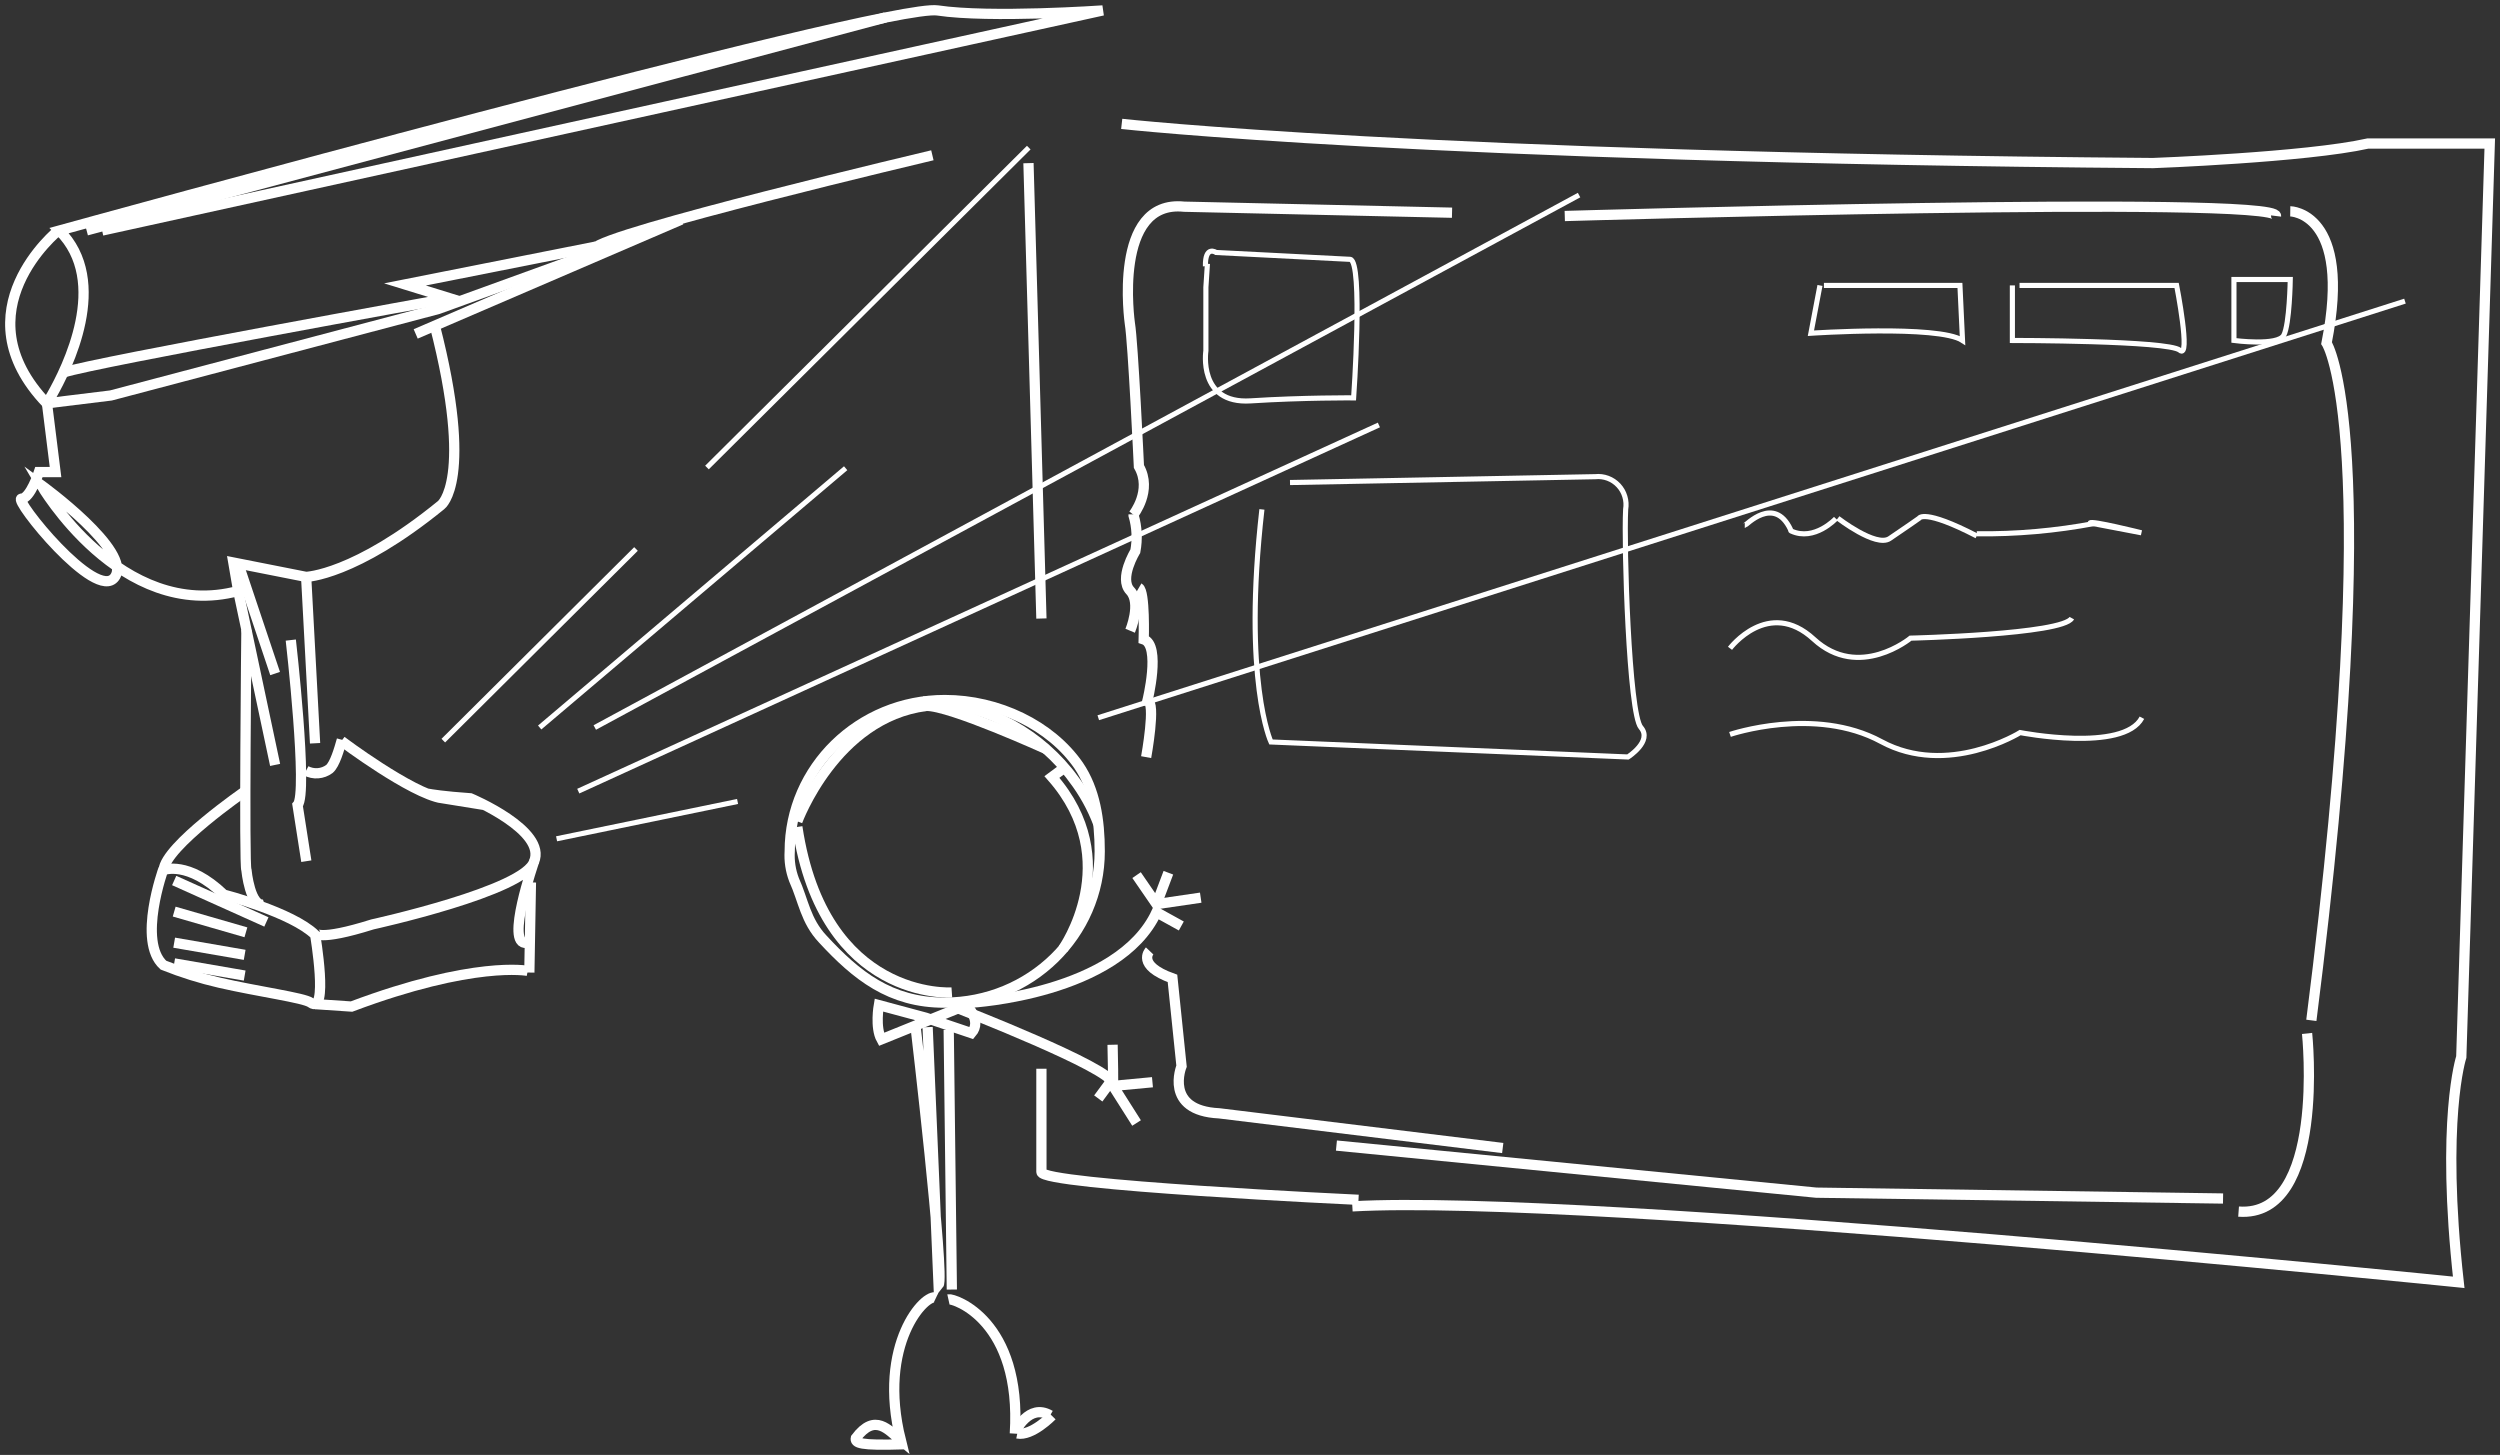 <svg width="244" height="142" viewBox="0 0 244 142" fill="none" xmlns="http://www.w3.org/2000/svg">
<rect x="0" y="0" width="244" height="142" fill="#333333" stroke="none"/>
<path d="M8.451 22.487L86.428 1.703" stroke="white" stroke-miterlimit="10"/>
<path d="M5.687 22.502C5.687 22.502 -4.066 30.367 4.566 39.381C4.566 39.381 4.751 39.088 5.041 38.584C6.527 35.971 10.806 27.483 5.784 22.502C5.784 22.502 86.391 0.253 91.51 1.019C96.628 1.786 107.629 1.019 107.629 1.019L9.966 22.502" stroke="white" stroke-miterlimit="10"/>
<path d="M91 15.156C91 15.156 58.762 22.782 58 24.257" stroke="white" stroke-miterlimit="10"/>
<path d="M66.49 21.436L40.572 32.59" stroke="white" stroke-miterlimit="10"/>
<path d="M58.193 24.057L39.525 27.76L43.885 29.105C43.885 29.105 9.082 35.385 6.237 36.346" stroke="white" stroke-miterlimit="10"/>
<path d="M63.927 22.487L42.778 30.157L10.821 38.599L4.566 39.366" stroke="white" stroke-miterlimit="10"/>
<path d="M4.566 39.223L5.42 46.074H3.801C3.801 46.074 2.954 48.665 2.099 48.665C1.245 48.665 9.402 58.828 11.199 56.334C12.997 53.84 3.994 47.32 3.994 47.32C3.994 47.32 11.771 60.743 23.248 57.679L22.773 54.9L29.867 56.304C29.867 56.304 34.607 56.184 43.053 49.296C43.053 49.296 46.322 46.9 42.429 31.749" stroke="white" stroke-miterlimit="10"/>
<path d="M23.249 57.679L26.851 74.655" stroke="white" stroke-miterlimit="10"/>
<path d="M23.249 54.997L26.851 65.739" stroke="white" stroke-miterlimit="10"/>
<path d="M29.882 56.342L30.751 72.544" stroke="white" stroke-miterlimit="10"/>
<path d="M28.382 62.471C28.382 62.471 30.09 77.434 29.043 78.583L29.897 84.052" stroke="white" stroke-miterlimit="10"/>
<path d="M29.867 75.226C30.226 75.415 30.629 75.5 31.032 75.469C31.435 75.439 31.822 75.294 32.148 75.053C32.683 74.602 33.106 73.115 33.366 72.206" stroke="white" stroke-miterlimit="10"/>
<path d="M33.322 72.319C33.322 72.319 40.126 77.434 43.157 77.915C40.928 77.073 40.691 77.554 45.913 77.915C45.913 77.915 53.438 81.055 52.116 84.119" stroke="white" stroke-miterlimit="10"/>
<path d="M24.051 61.465C24.051 61.465 23.806 84.623 24.051 84.916C24.051 84.916 24.415 88.671 25.804 88.266" stroke="white" stroke-miterlimit="10"/>
<path d="M15.954 84.803C15.954 84.803 13.383 91.886 15.954 94.2C17.74 94.914 19.578 95.489 21.451 95.92C25.165 96.776 29.682 97.385 30.321 97.858C32.103 99.157 30.759 91.24 30.759 91.24C28.493 89.032 21.845 87.312 21.845 87.312C18.338 83.954 15.969 84.916 15.969 84.916C16.132 82.594 23.925 77.216 23.925 77.216" stroke="white" stroke-miterlimit="10"/>
<path d="M17 85.938L21.5 87.961L26 89.983" stroke="white" stroke-miterlimit="10"/>
<path d="M17 88.972L24 90.994" stroke="white" stroke-miterlimit="10"/>
<path d="M17 92.005L23.88 93.193" stroke="white" stroke-miterlimit="10"/>
<path d="M17 94.028L23.88 95.216" stroke="white" stroke-miterlimit="10"/>
<path d="M30.751 91.052C30.751 91.052 30.989 91.909 36.36 90.219C36.36 90.219 51.343 86.929 52.138 84.052C52.138 84.052 49.263 92.314 51.395 92.022" stroke="white" stroke-miterlimit="10"/>
<path d="M51.819 86.125L51.663 94.921" stroke="white" stroke-miterlimit="10"/>
<path d="M30.751 98.001L34.31 98.241C46.292 93.734 51.507 94.756 51.507 94.756" stroke="white" stroke-miterlimit="10"/>
<path d="M109.479 12.091C109.479 12.091 138.815 15.359 210.129 15.915C210.129 15.915 225.045 15.366 231.114 14.007H243L240.222 103.161C240.222 103.161 238.201 109.298 239.969 125.155C239.969 125.155 154.749 116.464 131.988 117.741" stroke="white" stroke-miterlimit="10"/>
<path d="M132.589 117.102C132.589 117.102 101.642 115.668 101.642 114.391V104.31" stroke="white" stroke-miterlimit="10"/>
<path d="M100.379 15.922L101.642 60.368" stroke="white" stroke-miterlimit="10"/>
<path d="M111.864 73.896C111.864 73.896 112.859 68.435 111.983 68.413C111.983 68.413 113.335 62.967 111.626 62.404C111.626 62.404 111.767 57.731 111.151 57.371" stroke="white" stroke-miterlimit="10"/>
<path d="M110.304 61.562C110.304 61.562 111.44 58.851 110.304 57.656C109.167 56.462 110.809 53.795 110.809 53.795C111.026 52.636 110.968 51.442 110.638 50.31C110.638 50.31 110.638 50.235 110.638 50.197" stroke="white" stroke-miterlimit="10"/>
<path d="M110.616 50.235C110.616 50.235 112.503 47.876 111.158 45.525C111.158 45.525 110.586 33.394 110.274 31.569C110.274 31.569 108.521 19.423 115.585 20.174L141.719 20.76" stroke="white" stroke-miterlimit="10"/>
<path d="M152.721 21.083C152.721 21.083 222.393 19.032 222.141 21.083" stroke="white" stroke-miterlimit="10"/>
<path d="M223.53 20.624C223.53 20.624 229.599 20.7 227.073 33.484C227.073 33.484 232.875 42.303 225.587 99.586" stroke="white" stroke-miterlimit="10"/>
<path d="M225.171 100.863C225.171 100.863 227.073 118.89 218.486 118.252" stroke="white" stroke-miterlimit="10"/>
<path d="M216.97 116.975L177.272 116.404L130.435 111.807" stroke="white" stroke-miterlimit="10"/>
<path d="M112.205 92.81C112.205 92.81 110.868 94.215 114.434 95.492L115.318 104.055C115.318 104.055 113.55 108.404 118.988 108.66L146.667 112.047" stroke="white" stroke-miterlimit="10"/>
<path d="M102.667 138.18C102.667 138.18 100.706 140.193 99.287 139.907" stroke="white" stroke-miterlimit="10"/>
<path d="M99.102 139.727C99.102 139.727 100.409 136.918 102.496 138.135" stroke="white" stroke-miterlimit="10"/>
<path d="M107.332 83.09C107.332 91.248 100.55 97.858 92.186 97.858C86.867 97.858 83.591 95.206 80.3 91.653C78.606 89.851 78.42 87.898 77.499 85.87C77.162 84.985 77.017 84.037 77.076 83.09C77.076 74.933 83.858 68.323 92.215 68.323C97.415 68.323 102.556 70.786 105.275 74.715C106.879 77.074 107.332 80.033 107.332 83.09Z" stroke="white" stroke-miterlimit="10"/>
<path d="M107.191 80.401C106.594 78.821 105.771 77.338 104.747 75.999C104.665 75.879 104.569 75.759 104.48 75.639L104.198 75.286C102.475 73.181 100.321 71.481 97.883 70.304C95.446 69.126 92.784 68.499 90.083 68.465" stroke="white" stroke-miterlimit="10"/>
<path d="M103.893 74.925L102.667 75.834C109.873 84.022 103.737 92.63 103.737 92.63" stroke="white" stroke-miterlimit="10"/>
<path d="M102.103 73.108C102.103 73.108 92.661 68.818 90.388 68.894C90.281 68.891 90.176 68.909 90.076 68.946" stroke="white" stroke-miterlimit="10"/>
<path d="M77.819 80.168C77.819 80.168 81.533 70.035 90.388 68.901" stroke="white" stroke-miterlimit="10"/>
<path d="M92.899 96.866C92.899 96.866 80.382 97.73 77.819 80.709" stroke="white" stroke-miterlimit="10"/>
<path d="M110.928 85.411L112.874 88.243L114.033 85.178" stroke="white" stroke-miterlimit="10"/>
<path d="M117.19 87.612L112.874 88.243" stroke="white" stroke-miterlimit="10"/>
<path d="M115.296 90.376L112.874 89.039C109.16 97.039 94.815 97.858 94.815 97.858" stroke="white" stroke-miterlimit="10"/>
<path d="M92.594 100.517L92.899 125.861" stroke="white" stroke-miterlimit="10"/>
<path d="M90.536 100.247L91.606 125.41C92.237 124.659 89.377 100.359 89.377 100.359" stroke="white" stroke-miterlimit="10"/>
<path d="M93.612 98.459C93.612 98.459 108.469 104.235 108.588 105.723C108.707 107.21 108.588 101.967 108.588 101.967" stroke="white" stroke-miterlimit="10"/>
<path d="M110.928 109.606L108.632 105.985L112.48 105.625" stroke="white" stroke-miterlimit="10"/>
<path d="M107.191 107.21L108.358 105.625" stroke="white" stroke-miterlimit="10"/>
<path d="M90.358 99.33L85.775 98.098C85.775 98.098 85.388 100.284 86.027 101.441L94.303 98.098C94.303 98.098 95.885 99.601 94.815 100.833L90.358 99.33Z" stroke="white" stroke-miterlimit="10"/>
<path d="M99.049 139.923C99.74 128.881 93.107 126.695 92.564 126.815" stroke="white" stroke-miterlimit="10"/>
<path d="M91.361 126.65C90.328 126.161 85.567 131.157 87.921 140.576C86.711 139.584 85.411 137.857 83.531 140.358C83.435 140.831 83.851 141.109 88.196 140.959" stroke="white" stroke-miterlimit="10"/>
<path d="M43.266 72.286L62.073 53.58" stroke="white" stroke-width="0.5" stroke-miterlimit="10"/>
<path d="M69 45.63L100.406 14.407" stroke="white" stroke-width="0.5" stroke-miterlimit="10"/>
<path d="M54.322 81.866L71.987 78.223" stroke="white" stroke-width="0.5" stroke-miterlimit="10"/>
<path d="M107.191 70.05L234.725 29.39" stroke="white" stroke-width="0.5" stroke-miterlimit="10"/>
<path d="M52.673 71.004L82.536 45.698" stroke="white" stroke-width="0.5" stroke-miterlimit="10"/>
<path d="M56.439 77.216L134.58 41.476" stroke="white" stroke-width="0.5" stroke-miterlimit="10"/>
<path d="M58.051 71.004L154.117 19.04" stroke="white" stroke-width="0.5" stroke-miterlimit="10"/>
<path d="M117.844 25.747L117.695 28.046V34.235C117.695 34.235 116.893 39.456 122.063 39.125C127.233 38.795 132.114 38.832 132.114 38.832C132.114 38.832 133.057 25.507 131.78 25.312L118.691 24.643C118.691 24.643 117.606 23.892 117.651 25.988" stroke="white" stroke-width="0.5" stroke-miterlimit="10"/>
<path d="M125.904 47.095L155.692 46.524C156.11 46.479 156.532 46.532 156.926 46.679C157.32 46.827 157.675 47.064 157.963 47.373C158.251 47.683 158.464 48.055 158.585 48.462C158.707 48.868 158.734 49.298 158.664 49.717C158.478 53.172 158.983 69.652 160.149 70.997C161.316 72.341 158.887 73.881 158.887 73.881L124.047 72.416C124.047 72.416 121.268 66.467 123.163 49.717" stroke="white" stroke-width="0.5" stroke-miterlimit="10"/>
<path d="M179.181 50.618C179.181 50.618 177.094 52.871 174.821 51.827C174.761 51.827 174.769 51.715 174.746 51.662C173.149 48.312 170.393 51.286 170.289 51.286" stroke="white" stroke-width="0.5" stroke-miterlimit="10"/>
<path d="M179.374 50.58C179.374 50.58 183.089 53.457 184.426 52.563C185.763 51.67 187.308 50.58 187.308 50.58C187.308 50.58 187.746 49.626 192.932 52.308" stroke="white" stroke-width="0.5" stroke-miterlimit="10"/>
<path d="M192.932 52.098C196.791 52.144 200.645 51.804 204.438 51.084" stroke="white" stroke-width="0.5" stroke-miterlimit="10"/>
<path d="M204 51.045L209 52C209 52 204 50.75 204 51.045Z" stroke="white" stroke-width="0.5" stroke-miterlimit="10"/>
<path d="M168.848 63.275C168.848 63.275 172.607 58.317 177.02 62.381C181.432 66.445 186.469 62.283 186.469 62.283C186.469 62.283 201.326 61.93 202.21 60.33" stroke="white" stroke-width="0.5" stroke-miterlimit="10"/>
<path d="M168.848 71.68C168.848 71.68 177.124 68.864 183.609 72.379C190.094 75.894 197.166 71.5 197.166 71.5C197.166 71.5 207.254 73.468 209.052 70.05" stroke="white" stroke-width="0.5" stroke-miterlimit="10"/>
<path d="M177.629 27.858L176.745 32.523C176.745 32.523 189.202 31.689 191.542 33.229L191.29 27.858H178.015" stroke="white" stroke-width="0.5" stroke-miterlimit="10"/>
<path d="M196.408 27.858V33.229C196.408 33.229 211.644 33.229 212.751 34.183C213.858 35.137 212.439 27.858 212.439 27.858H197.106" stroke="white" stroke-width="0.5" stroke-miterlimit="10"/>
<path d="M218.033 27.28V33.229C218.033 33.229 222.334 33.8 222.898 32.718C223.463 31.636 223.53 27.28 223.53 27.28H218.033Z" stroke="white" stroke-width="0.5" stroke-miterlimit="10"/>
</svg>
